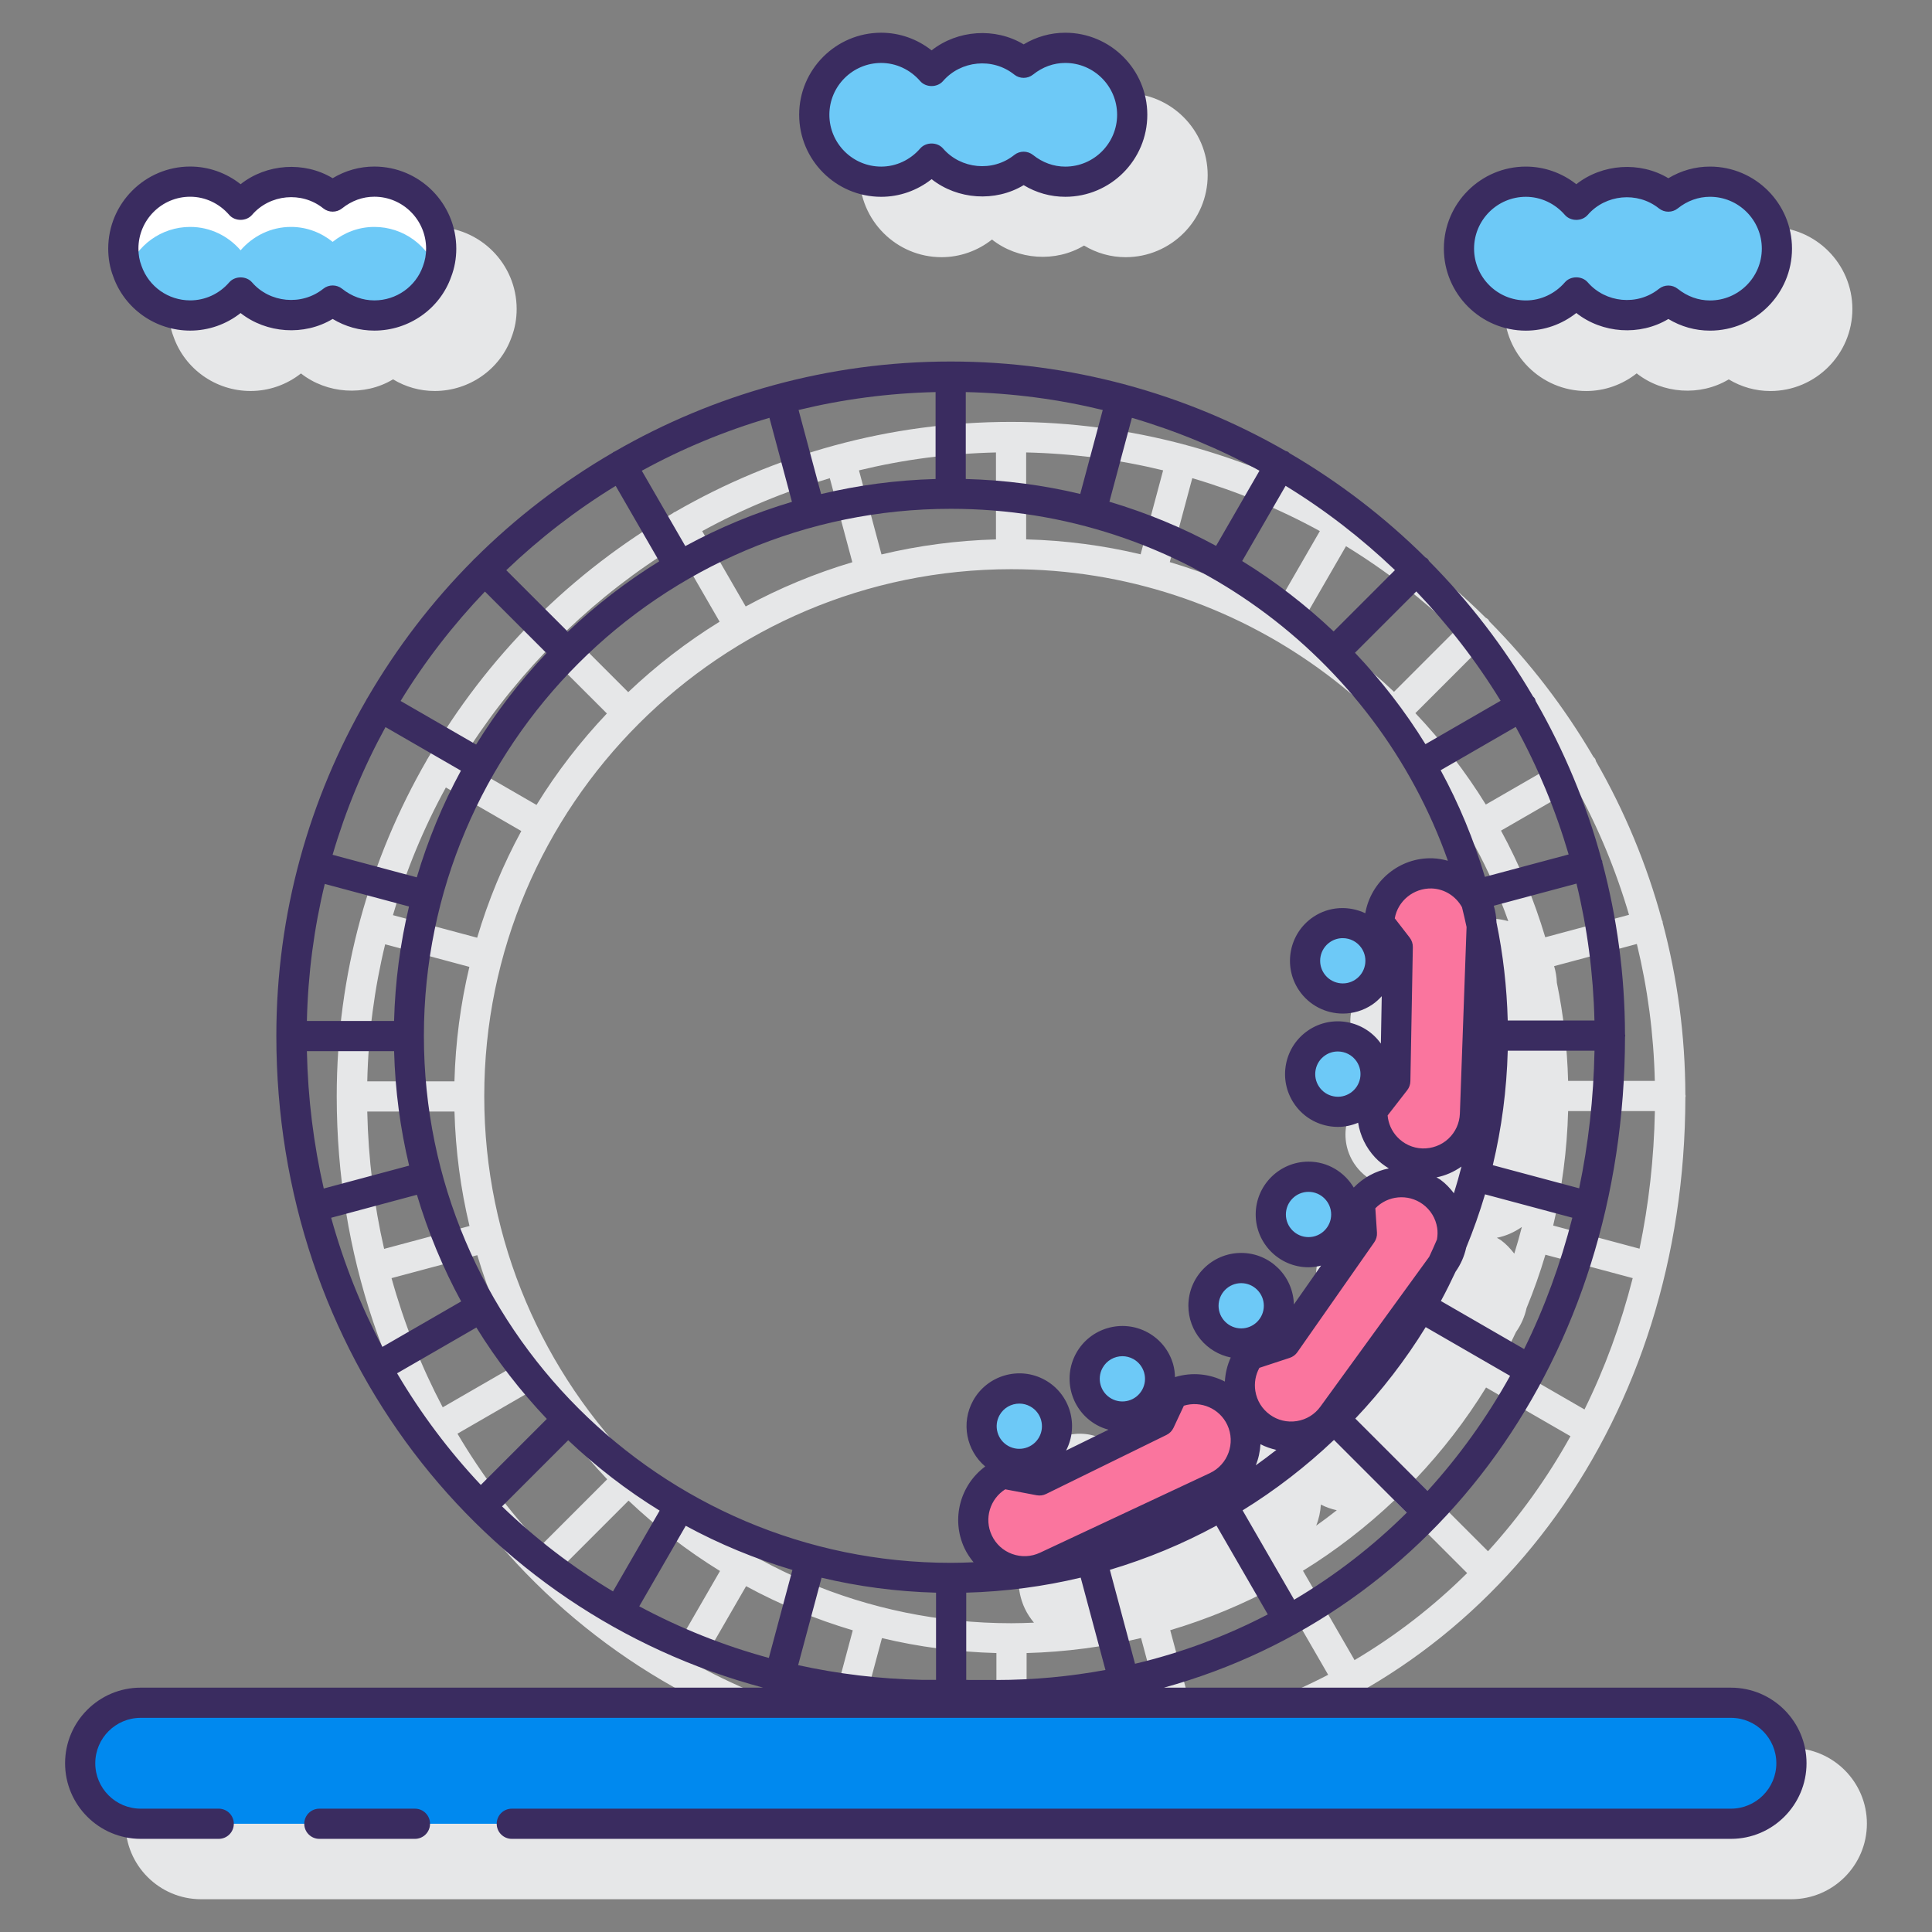 <?xml version="1.0" encoding="utf-8"?>
<!-- Generator: Adobe Illustrator 22.0.1, SVG Export Plug-In . SVG Version: 6.00 Build 0)  -->
<svg version="1.1" id="Layer_1" xmlns="http://www.w3.org/2000/svg" xmlns:xlink="http://www.w3.org/1999/xlink" x="0px" y="0px"
	 viewBox="0 0 128 128" style="enable-background:new 0 0 128 128;" xml:space="preserve">
<rect x="0" y="0" width="128" height="128" fill="#808080" stroke="none"/>
<style type="text/css">
	.st0{fill:#3A2C60;}
	.st1{fill:#E6E7E8;}
	.st2{fill:#6DC9F7;}
	.st3{fill:#FFFFFF;}
	.st4{fill:#FA759E;}
	.st5{fill:#FFD7E5;}
	.st6{fill:#D4FBFF;}
	.st7{fill:#0089EF;}
</style>
<g>
	<g>
		<path class="st1" d="M16.6,25.904c1.219,0,2.393-0.415,3.34-1.162c1.708,1.346,4.21,1.53,6.1,0.39
			c0.84,0.508,1.782,0.772,2.76,0.772c2.297,0,4.349-1.446,5.094-3.573c0.223-0.583,0.336-1.208,0.336-1.857
			c0-2.999-2.436-5.439-5.43-5.439c-0.978,0-1.919,0.265-2.76,0.772c-1.886-1.139-4.386-0.959-6.1,0.397
			c-0.95-0.752-2.124-1.17-3.34-1.17c-2.994,0-5.43,2.44-5.43,5.439c0,0.651,0.113,1.276,0.326,1.831
			C12.251,24.458,14.302,25.904,16.6,25.904z"/>
		<path class="st1" d="M62.381,17.039c1.215,0,2.389-0.417,3.34-1.169c1.717,1.357,4.215,1.532,6.099,0.398
			c0.839,0.506,1.78,0.771,2.758,0.771c2.996,0,5.434-2.438,5.434-5.434s-2.438-5.434-5.434-5.434c-0.978,0-1.918,0.265-2.758,0.771
			c-1.885-1.135-4.383-0.958-6.099,0.398c-0.951-0.752-2.124-1.169-3.34-1.169c-2.996,0-5.434,2.437-5.434,5.434
			S59.385,17.039,62.381,17.039z"/>
		<path class="st1" d="M105.094,25.906c1.215,0,2.389-0.417,3.34-1.169c1.717,1.357,4.215,1.533,6.099,0.398
			c0.84,0.506,1.78,0.771,2.758,0.771c2.997,0,5.434-2.438,5.434-5.434s-2.438-5.434-5.434-5.434c-0.978,0-1.918,0.265-2.758,0.771
			c-1.883-1.135-4.382-0.959-6.099,0.398c-0.951-0.752-2.125-1.169-3.34-1.169c-2.996,0-5.434,2.438-5.434,5.434
			S102.098,25.906,105.094,25.906z"/>
		<path class="st1" d="M118.679,115.811H81.115c17.986-4.96,30.518-21.843,30.545-43.115c0.003-0.03,0.017-0.055,0.017-0.085
			c0-0.032-0.015-0.059-0.018-0.091c-0.009-3.935-0.534-7.75-1.503-11.386c-0.005-0.029,0.002-0.057-0.005-0.086
			c-0.009-0.034-0.032-0.058-0.045-0.09c-1.008-3.719-2.486-7.245-4.365-10.514c-0.02-0.057-0.026-0.116-0.057-0.169
			c-0.031-0.054-0.079-0.088-0.117-0.133c-1.916-3.274-4.229-6.288-6.884-8.964c-0.035-0.051-0.056-0.108-0.102-0.153
			c-0.045-0.045-0.103-0.067-0.154-0.102c-2.684-2.661-5.706-4.978-8.99-6.896c-0.039-0.031-0.067-0.073-0.112-0.099
			c-0.046-0.026-0.096-0.03-0.144-0.048c-3.294-1.894-6.847-3.383-10.597-4.393c-0.013-0.004-0.022-0.014-0.036-0.018
			c-0.012-0.003-0.023,0-0.035-0.002c-3.68-0.984-7.543-1.516-11.529-1.516c-8.106,0-15.707,2.181-22.268,5.97
			c-0.022,0.011-0.047,0.01-0.068,0.023c-0.021,0.012-0.033,0.033-0.053,0.047c-3.347,1.947-6.426,4.307-9.15,7.025
			c-0.015,0.013-0.033,0.017-0.047,0.031c-0.014,0.014-0.019,0.033-0.032,0.048c-2.724,2.731-5.087,5.818-7.036,9.174
			c-0.008,0.012-0.021,0.019-0.028,0.032c-0.008,0.013-0.007,0.028-0.014,0.041c-3.795,6.565-5.979,14.172-5.979,22.284
			c0,20.993,13.475,38.167,32.251,43.185H13.321c-2.762,0-5.009,2.247-5.009,5.009s2.247,5.009,5.009,5.009h105.358
			c2.762,0,5.008-2.247,5.008-5.009S121.441,115.811,118.679,115.811z M46.351,110.423l3.08-5.335
			c2.227,1.21,4.595,2.19,7.068,2.925l-1.562,5.828C51.916,113.022,49.045,111.866,46.351,110.423z M37.26,103.803l4.383-4.383
			c1.851,1.752,3.878,3.32,6.059,4.663l-3.091,5.353C41.951,107.838,39.485,105.95,37.26,103.803z M25.94,84.68l5.682-1.522
			c0.737,2.472,1.719,4.839,2.931,7.065l-5.221,3.015C27.916,90.555,26.776,87.691,25.94,84.68z M25.517,62.563l5.581,1.495
			c-0.583,2.444-0.921,4.98-0.99,7.584h-5.776C24.404,68.523,24.808,65.485,25.517,62.563z M29.54,52.172l4.998,2.886
			c-1.21,2.227-2.19,4.595-2.925,7.068l-5.578-1.495C26.905,57.667,28.081,54.832,29.54,52.172z M36.128,43.191l4.08,4.079
			c-1.753,1.851-3.32,3.878-4.663,6.059l-5.003-2.889C32.141,47.824,34.021,45.399,36.128,43.191z M44.79,36.19l2.886,4.999
			c-2.18,1.345-4.206,2.913-6.055,4.667l-4.079-4.079C39.749,39.67,42.173,37.789,44.79,36.19z M54.977,31.681l1.492,5.568
			c-2.472,0.737-4.839,1.719-7.065,2.931l-2.883-4.993C49.181,33.728,52.014,32.552,54.977,31.681z M87.444,35.186l-2.875,4.98
			c-2.227-1.21-4.595-2.19-7.068-2.925l1.49-5.56C81.953,32.551,84.786,33.727,87.444,35.186z M96.42,41.77l-4.063,4.064
			c-1.851-1.753-3.878-3.32-6.059-4.663l2.878-4.984C91.791,37.786,94.214,39.665,96.42,41.77z M103.419,50.428l-4.98,2.875
			c-1.345-2.18-2.913-4.205-4.667-6.055l4.063-4.064C99.941,45.39,101.82,47.813,103.419,50.428z M107.927,60.609l-5.549,1.487
			c-0.737-2.472-1.719-4.839-2.932-7.065l4.975-2.872C105.88,54.816,107.057,57.648,107.927,60.609z M108.623,82.729l-5.721-1.533
			c0.583-2.444,0.921-4.981,0.99-7.585h5.748C109.58,76.765,109.233,79.812,108.623,82.729z M104.977,93.38l-5.515-3.184
			c0.346-0.636,0.667-1.286,0.975-1.944c0.343-0.486,0.578-1.025,0.702-1.59c0.474-1.15,0.89-2.329,1.248-3.533l5.784,1.55
			C107.389,87.748,106.32,90.664,104.977,93.38z M98.584,102.775l-4.791-4.792c1.752-1.851,3.32-3.877,4.663-6.058l5.592,3.228
			C102.504,97.935,100.667,100.486,98.584,102.775z M69.986,115.305l-1.971-0.004v-5.782c2.604-0.071,5.14-0.411,7.583-0.996
			l1.639,6.119C74.897,115.069,72.478,115.305,69.986,115.305z M99.432,82.16c-0.083-0.061-0.176-0.1-0.263-0.154
			c0.598-0.116,1.157-0.366,1.659-0.717c-0.153,0.595-0.321,1.185-0.503,1.768C100.069,82.723,99.781,82.413,99.432,82.16z
			 M79.199,114.229l-1.668-6.224c2.472-0.737,4.839-1.719,7.065-2.931l3.39,5.871c0.003,0.005,0.007,0.008,0.01,0.012
			C85.248,112.391,82.303,113.493,79.199,114.229z M87.511,99.681c0.339,0.176,0.693,0.296,1.054,0.377
			c-0.447,0.352-0.902,0.693-1.366,1.023C87.381,100.636,87.481,100.164,87.511,99.681z M109.636,71.611h-5.745
			c-0.06-2.221-0.308-4.395-0.746-6.503c-0.013-0.381-0.074-0.748-0.18-1.099l5.481-1.469
			C109.157,65.459,109.562,68.494,109.636,71.611z M75.569,36.725c-2.444-0.583-4.98-0.921-7.584-0.99v-5.76
			c3.118,0.072,6.155,0.477,9.075,1.187L75.569,36.725z M65.984,35.737c-2.604,0.071-5.14,0.411-7.583,0.996l-1.492-5.57
			c2.92-0.71,5.957-1.115,9.076-1.187V35.737z M24.332,73.642h5.778c0.071,2.604,0.411,5.14,0.996,7.584l-5.657,1.515
			C24.78,79.823,24.4,76.779,24.332,73.642z M32.083,72.627c0-19.253,15.664-34.916,34.917-34.916
			c15.188,0,28.135,9.75,32.929,23.318c-0.322-0.088-0.655-0.151-1.002-0.164c-1.179-0.051-2.295,0.375-3.155,1.176
			c-0.71,0.661-1.154,1.521-1.318,2.46c-0.26-0.122-0.53-0.224-0.819-0.281c-0.918-0.183-1.849,0.01-2.625,0.53
			c-0.776,0.522-1.302,1.314-1.481,2.232c-0.18,0.917,0.009,1.85,0.531,2.625c0.675,1.003,1.782,1.545,2.909,1.545
			c0.671-0.001,1.35-0.193,1.948-0.595c0.236-0.159,0.44-0.351,0.628-0.556l-0.057,3.141c-1.093-1.541-3.224-1.945-4.803-0.883
			c-1.6,1.078-2.026,3.257-0.949,4.857c0.675,1.002,1.782,1.544,2.908,1.544c0.453,0,0.907-0.095,1.339-0.276
			c0.204,1.277,0.97,2.364,2.034,3.026c-0.9,0.173-1.701,0.617-2.328,1.27c-0.611-1.023-1.719-1.717-2.995-1.717
			c-1.93,0-3.5,1.569-3.5,3.499s1.57,3.499,3.5,3.499c0.288,0,0.564-0.045,0.831-0.111l-1.801,2.575
			c-0.046-1.89-1.59-3.414-3.49-3.414c-1.93,0-3.5,1.569-3.5,3.499c0,1.694,1.211,3.11,2.812,3.43
			c-0.235,0.511-0.36,1.052-0.389,1.595c-1.003-0.518-2.184-0.645-3.312-0.295c-0.04-1.193-0.674-2.336-1.792-2.954
			c-1.689-0.932-3.822-0.316-4.755,1.373c-0.452,0.818-0.558,1.764-0.298,2.661c0.259,0.898,0.853,1.642,1.671,2.094
			c0.249,0.137,0.508,0.238,0.771,0.309l-2.811,1.379c0.872-1.678,0.257-3.758-1.406-4.676c-0.818-0.453-1.763-0.559-2.662-0.299
			c-0.898,0.259-1.641,0.853-2.093,1.671c-0.819,1.483-0.442,3.308,0.805,4.362c-1.656,1.218-2.282,3.477-1.378,5.408
			c0.162,0.346,0.371,0.655,0.604,0.937c-0.498,0.021-0.997,0.038-1.501,0.038C47.747,107.544,32.083,91.88,32.083,72.627z
			 M58.431,108.529c2.444,0.583,4.98,0.921,7.584,0.99v5.777l-0.971-0.002c0,0-0.001,0-0.001,0c-0.007,0-0.013,0-0.019,0
			c-2.799-0.062-5.521-0.397-8.145-0.974L58.431,108.529z M89.734,109.991c-0.008-0.015-0.007-0.031-0.015-0.046l-3.394-5.879
			c2.18-1.345,4.206-2.914,6.056-4.668l4.809,4.81c0.004,0.004,0.01,0.006,0.015,0.01C94.956,106.447,92.452,108.384,89.734,109.991
			z M30.308,94.985l5.253-3.034c1.345,2.18,2.914,4.206,4.668,6.056l-4.374,4.374C33.75,100.143,31.889,97.665,30.308,94.985z"/>
	</g>
	<g>
		<g>
			<g>
				<g>
					<path class="st2" d="M82.233,84.011c-1.38,0-2.499,1.119-2.499,2.499s1.119,2.5,2.499,2.5s2.499-1.119,2.499-2.5
						S83.613,84.011,82.233,84.011z"/>
					<path class="st2" d="M86.693,77.963c-1.38,0-2.499,1.119-2.499,2.499s1.119,2.499,2.499,2.499c1.38,0,2.499-1.119,2.499-2.499
						S88.074,77.963,86.693,77.963z"/>
					<path class="st4" d="M94.844,78.968c-1.519-1.103-3.645-0.766-4.748,0.753l0.134,2.008l-5.094,7.281l-2.347,0.773
						c-1.103,1.519-0.766,3.645,0.753,4.748c1.519,1.103,3.645,0.766,4.748-0.753l7.307-10.062
						C96.7,82.197,96.363,80.071,94.844,78.968z"/>
				</g>
				<g>
					<path class="st2" d="M68.74,92.302c-1.208-0.667-2.729-0.228-3.396,0.98s-0.228,2.729,0.98,3.396
						c1.208,0.667,2.729,0.228,3.396-0.98C70.388,94.49,69.949,92.969,68.74,92.302z"/>
					<path class="st2" d="M75.569,89.163c-1.208-0.667-2.729-0.228-3.396,0.98c-0.667,1.208-0.228,2.729,0.98,3.396
						c1.208,0.667,2.729,0.228,3.396-0.98C77.216,91.351,76.777,89.83,75.569,89.163z"/>
					<path class="st4" d="M82.218,93.982c-0.797-1.7-2.821-2.432-4.521-1.635l-0.853,1.823l-7.978,3.912l-2.429-0.458
						c-1.7,0.797-2.432,2.821-1.635,4.521s2.821,2.432,4.521,1.635l11.26-5.277C82.283,97.706,83.015,95.682,82.218,93.982z"/>
				</g>
				<g>
					<path class="st2" d="M90.712,69.767c-0.771-1.145-2.324-1.449-3.469-0.678c-1.145,0.771-1.449,2.324-0.678,3.469
						c0.771,1.145,2.324,1.449,3.469,0.678C91.179,72.465,91.482,70.912,90.712,69.767z"/>
					<path class="st2" d="M91.036,62.258c-0.771-1.145-2.324-1.449-3.469-0.678c-1.145,0.771-1.449,2.324-0.678,3.469
						c0.771,1.145,2.324,1.449,3.469,0.678C91.503,64.957,91.807,63.404,91.036,62.258z"/>
					<path class="st4" d="M94.89,57.864c-1.876-0.067-3.452,1.399-3.519,3.276l1.232,1.591l-0.161,8.884l-1.516,1.952
						c-0.067,1.876,1.399,3.452,3.276,3.519h0c1.876,0.067,3.452-1.399,3.519-3.276l0.445-12.427
						C98.233,59.507,96.767,57.931,94.89,57.864z"/>
				</g>
			</g>
			<path class="st3" d="M24.797,12.039c-1.049,0-1.999,0.379-2.758,0.988c-0.759-0.609-1.71-0.988-2.759-0.988
				c-1.34,0-2.527,0.607-3.34,1.547c-0.813-0.94-2-1.547-3.34-1.547c-2.449,0-4.434,1.985-4.434,4.434
				c0,2.449,1.985,4.434,4.434,4.434c1.34,0,2.527-0.607,3.34-1.547c0.813,0.94,2,1.547,3.34,1.547c1.049,0,2-0.379,2.759-0.988
				c0.759,0.609,1.71,0.988,2.758,0.988c2.449,0,4.434-1.985,4.434-4.434C29.231,14.024,27.246,12.039,24.797,12.039z"/>
			<path class="st2" d="M28.96,17.974c-0.6,1.71-2.24,2.93-4.16,2.93c-1.05,0-2-0.38-2.76-0.99c-0.76,0.61-1.71,0.99-2.76,0.99
				c-1.34,0-2.53-0.6-3.34-1.54c-0.81,0.94-2,1.54-3.34,1.54c-1.92,0-3.56-1.22-4.16-2.93c0.6-1.71,2.24-2.94,4.16-2.94
				c1.34,0,2.53,0.61,3.34,1.55c0.81-0.94,2-1.55,3.34-1.55c1.05,0,2,0.38,2.76,0.99c0.76-0.61,1.71-0.99,2.76-0.99
				C26.72,15.034,28.36,16.264,28.96,17.974z"/>
			<path class="st2" d="M70.578,3.171c-1.049,0-1.999,0.379-2.758,0.988c-0.759-0.609-1.71-0.988-2.759-0.988
				c-1.34,0-2.527,0.607-3.34,1.547c-0.813-0.94-2-1.547-3.34-1.547c-2.449,0-4.434,1.985-4.434,4.434
				c0,2.449,1.985,4.434,4.434,4.434c1.34,0,2.527-0.607,3.34-1.547c0.813,0.94,2,1.547,3.34,1.547c1.049,0,2-0.379,2.759-0.988
				c0.759,0.609,1.71,0.988,2.758,0.988c2.449,0,4.434-1.985,4.434-4.434C75.012,5.156,73.027,3.171,70.578,3.171z"/>
			<path class="st2" d="M113.291,12.039c-1.049,0-1.999,0.379-2.758,0.988c-0.759-0.609-1.71-0.988-2.759-0.988
				c-1.34,0-2.527,0.607-3.34,1.547c-0.813-0.94-2-1.547-3.34-1.547c-2.449,0-4.434,1.985-4.434,4.434
				c0,2.449,1.985,4.434,4.434,4.434c1.34,0,2.527-0.607,3.34-1.547c0.813,0.94,2,1.547,3.34,1.547c1.049,0,2-0.379,2.759-0.988
				c0.759,0.609,1.71,0.988,2.758,0.988c2.449,0,4.434-1.985,4.434-4.434C117.725,14.024,115.74,12.039,113.291,12.039z"/>
		</g>
		<path class="st7" d="M114.679,120.829H9.321c-2.214,0-4.009-1.795-4.009-4.009v0c0-2.214,1.795-4.009,4.009-4.009h105.358
			c2.214,0,4.009,1.795,4.009,4.009v0C118.688,119.034,116.893,120.829,114.679,120.829z"/>
		<g>
			<path class="st0" d="M12.6,21.903c1.22,0,2.393-0.415,3.34-1.162c1.707,1.347,4.209,1.531,6.1,0.39
				c0.841,0.508,1.782,0.772,2.76,0.772c2.297,0,4.348-1.446,5.094-3.572c0.223-0.583,0.336-1.208,0.336-1.857
				c0-2.999-2.436-5.439-5.43-5.439c-0.978,0-1.919,0.265-2.76,0.772c-1.889-1.141-4.388-0.959-6.1,0.397
				c-0.95-0.752-2.124-1.17-3.34-1.17c-2.994,0-5.43,2.44-5.43,5.439c0,0.651,0.113,1.276,0.327,1.831
				C8.252,20.457,10.303,21.903,12.6,21.903z M12.6,13.034c0.983,0,1.924,0.438,2.583,1.202c0.38,0.441,1.136,0.441,1.516,0
				c1.173-1.361,3.286-1.581,4.717-0.433c0.365,0.293,0.886,0.293,1.251,0c0.628-0.504,1.366-0.77,2.134-0.77
				c1.892,0,3.43,1.543,3.43,3.439c0,0.404-0.069,0.789-0.213,1.169c-0.475,1.353-1.768,2.261-3.217,2.261
				c-0.769,0-1.506-0.266-2.134-0.77c-0.183-0.146-0.404-0.22-0.625-0.22c-0.221,0-0.443,0.073-0.625,0.22
				c-1.436,1.151-3.557,0.924-4.717-0.423c-0.38-0.441-1.136-0.441-1.516,0c-0.653,0.758-1.594,1.192-2.583,1.192
				c-1.449,0-2.742-0.908-3.226-2.288c-0.137-0.357-0.204-0.73-0.204-1.142C9.17,14.577,10.709,13.034,12.6,13.034z"/>
			<path class="st0" d="M58.381,13.039c1.215,0,2.389-0.417,3.34-1.169c1.715,1.355,4.212,1.534,6.099,0.397
				c0.84,0.507,1.781,0.771,2.758,0.771c2.996,0,5.434-2.438,5.434-5.435c0-2.996-2.438-5.434-5.434-5.434
				c-0.978,0-1.918,0.265-2.758,0.771c-1.886-1.137-4.383-0.959-6.099,0.397c-0.951-0.752-2.125-1.169-3.34-1.169
				c-2.996,0-5.434,2.437-5.434,5.434C52.948,10.602,55.385,13.039,58.381,13.039z M58.381,4.171c0.981,0,1.923,0.438,2.583,1.201
				c0.38,0.439,1.133,0.439,1.513,0c1.178-1.361,3.288-1.577,4.717-0.433c0.366,0.293,0.886,0.293,1.251,0
				c0.627-0.503,1.365-0.769,2.133-0.769c1.893,0,3.434,1.54,3.434,3.434s-1.541,3.435-3.434,3.435
				c-0.768,0-1.506-0.266-2.133-0.769c-0.183-0.146-0.404-0.22-0.625-0.22s-0.442,0.073-0.625,0.22
				c-1.43,1.146-3.539,0.929-4.717-0.433c-0.38-0.439-1.133-0.439-1.513,0c-0.661,0.764-1.602,1.201-2.583,1.201
				c-1.893,0-3.434-1.541-3.434-3.435S56.488,4.171,58.381,4.171z"/>
			<path class="st0" d="M101.094,21.906c1.215,0,2.389-0.417,3.34-1.169c1.716,1.356,4.212,1.534,6.099,0.397
				c0.84,0.507,1.781,0.771,2.758,0.771c2.997,0,5.434-2.438,5.434-5.434s-2.438-5.434-5.434-5.434
				c-0.978,0-1.918,0.265-2.758,0.771c-1.885-1.136-4.383-0.957-6.099,0.397c-0.951-0.751-2.124-1.168-3.34-1.168
				c-2.996,0-5.434,2.438-5.434,5.434S98.098,21.906,101.094,21.906z M101.094,13.039c0.982,0,1.923,0.438,2.583,1.2
				c0.38,0.439,1.133,0.439,1.513,0c1.177-1.36,3.291-1.575,4.717-0.433c0.366,0.293,0.885,0.293,1.251,0
				c0.626-0.502,1.364-0.768,2.133-0.768c1.894,0,3.434,1.54,3.434,3.434s-1.541,3.434-3.434,3.434
				c-0.768,0-1.505-0.266-2.133-0.769c-0.183-0.146-0.404-0.22-0.625-0.22s-0.442,0.073-0.625,0.22
				c-1.429,1.146-3.539,0.929-4.717-0.433c-0.38-0.439-1.133-0.439-1.513,0c-0.661,0.764-1.602,1.201-2.583,1.201
				c-1.893,0-3.434-1.54-3.434-3.434S99.201,13.039,101.094,13.039z"/>
			<path class="st0" d="M27.491,119.829h-6.333c-0.552,0-1,0.447-1,1s0.448,1,1,1h6.333c0.552,0,1-0.447,1-1
				S28.043,119.829,27.491,119.829z"/>
			<path class="st0" d="M114.679,111.812H77.112c17.988-4.958,30.521-21.842,30.549-43.115c0.003-0.03,0.017-0.055,0.017-0.085
				c0-0.032-0.015-0.059-0.018-0.091c-0.009-3.935-0.534-7.75-1.503-11.386c-0.005-0.029,0.002-0.057-0.005-0.085
				c-0.009-0.034-0.032-0.058-0.045-0.09c-1.007-3.719-2.486-7.244-4.364-10.513c-0.02-0.057-0.026-0.117-0.058-0.172
				c-0.031-0.054-0.08-0.089-0.119-0.134c-1.915-3.274-4.228-6.287-6.883-8.963c-0.035-0.051-0.056-0.108-0.102-0.153
				c-0.045-0.045-0.103-0.067-0.154-0.102c-2.684-2.661-5.706-4.978-8.99-6.896c-0.039-0.031-0.067-0.073-0.112-0.099
				c-0.046-0.026-0.096-0.03-0.143-0.048c-3.294-1.894-6.847-3.383-10.598-4.393c-0.013-0.004-0.022-0.014-0.036-0.018
				c-0.011-0.003-0.023,0-0.034-0.002c-3.68-0.984-7.543-1.516-11.53-1.516c-8.106,0-15.707,2.181-22.268,5.97
				c-0.022,0.011-0.047,0.01-0.069,0.023c-0.021,0.012-0.033,0.033-0.053,0.047c-3.347,1.947-6.426,4.307-9.15,7.025
				c-0.015,0.013-0.033,0.017-0.047,0.031c-0.014,0.014-0.019,0.033-0.032,0.048c-2.724,2.731-5.087,5.818-7.036,9.174
				c-0.008,0.012-0.021,0.019-0.028,0.032c-0.008,0.013-0.007,0.028-0.014,0.041c-3.795,6.565-5.979,14.172-5.979,22.284
				c0,20.994,13.475,38.169,32.253,43.185H9.321c-2.762,0-5.009,2.247-5.009,5.009s2.247,5.009,5.009,5.009h5.17
				c0.552,0,1-0.447,1-1s-0.448-1-1-1h-5.17c-1.659,0-3.009-1.35-3.009-3.009s1.35-3.009,3.009-3.009h105.358
				c1.659,0,3.008,1.35,3.008,3.009s-1.35,3.009-3.008,3.009H33.908c-0.552,0-1,0.447-1,1s0.448,1,1,1h80.771
				c2.762,0,5.008-2.247,5.008-5.009S117.441,111.812,114.679,111.812z M42.352,106.422l3.08-5.334
				c2.227,1.21,4.596,2.19,7.068,2.925l-1.562,5.828C47.916,109.022,45.045,107.865,42.352,106.422z M33.261,99.803l4.383-4.383
				c1.851,1.752,3.878,3.32,6.059,4.663l-3.09,5.352C37.951,103.837,35.486,101.95,33.261,99.803z M21.94,80.68l5.682-1.523
				c0.737,2.472,1.719,4.839,2.931,7.066l-5.221,3.014C23.916,86.555,22.776,83.69,21.94,80.68z M21.517,58.563l5.581,1.495
				c-0.583,2.444-0.921,4.981-0.99,7.584h-5.776C20.404,64.523,20.808,61.485,21.517,58.563z M25.54,48.172l4.998,2.886
				c-1.21,2.227-2.19,4.595-2.925,7.068l-5.578-1.494C22.905,53.667,24.081,50.833,25.54,48.172z M32.128,39.192l4.079,4.079
				c-1.752,1.851-3.32,3.878-4.663,6.058l-5.003-2.888C28.141,43.824,30.021,41.399,32.128,39.192z M40.79,32.19l2.886,4.998
				c-2.18,1.345-4.206,2.913-6.055,4.667l-4.079-4.078C35.749,35.67,38.173,33.79,40.79,32.19z M50.977,27.682l1.492,5.567
				c-2.472,0.737-4.839,1.719-7.065,2.931l-2.883-4.992C45.181,29.729,48.014,28.552,50.977,27.682z M83.444,31.186l-2.875,4.98
				c-2.227-1.21-4.596-2.19-7.068-2.925l1.49-5.559C77.953,28.552,80.786,29.727,83.444,31.186z M92.42,37.771l-4.064,4.063
				c-1.851-1.753-3.878-3.32-6.059-4.663l2.877-4.984C87.791,33.786,90.214,35.665,92.42,37.771z M99.419,46.428l-4.98,2.875
				c-1.345-2.18-2.914-4.206-4.668-6.056l4.063-4.063C95.94,41.39,97.82,43.813,99.419,46.428z M103.927,56.609l-5.549,1.486
				c-0.737-2.472-1.719-4.839-2.931-7.065l4.974-2.872C101.88,50.816,103.056,53.648,103.927,56.609z M104.623,78.728l-5.721-1.532
				c0.583-2.444,0.921-4.981,0.99-7.584h5.748C105.58,72.765,105.233,75.812,104.623,78.728z M100.977,89.38l-5.515-3.185
				c0.346-0.636,0.667-1.287,0.975-1.944c0.343-0.486,0.578-1.025,0.702-1.591c0.474-1.149,0.89-2.328,1.248-3.532l5.785,1.549
				C103.389,83.748,102.32,86.664,100.977,89.38z M94.584,98.775l-4.791-4.791c1.753-1.851,3.32-3.878,4.663-6.059l5.591,3.229
				C98.504,93.935,96.667,96.485,94.584,98.775z M64.016,105.518c2.604-0.071,5.14-0.411,7.584-0.996l1.639,6.118
				c-2.341,0.429-4.76,0.664-7.252,0.664l-1.971-0.004V105.518z M68.845,95.215c-0.399,0.723-1.313,0.986-2.038,0.588
				c-0.351-0.194-0.604-0.513-0.716-0.897c-0.111-0.385-0.065-0.789,0.128-1.14c0.273-0.495,0.787-0.774,1.315-0.774
				c0.245,0,0.493,0.06,0.722,0.187C68.98,93.576,69.245,94.49,68.845,95.215z M66.6,98.671l2.081,0.393
				c0.212,0.04,0.433,0.012,0.626-0.085l7.978-3.912c0.205-0.1,0.369-0.268,0.465-0.474l0.684-1.462
				c1.127-0.344,2.365,0.18,2.878,1.274c0.562,1.199,0.043,2.631-1.154,3.192l-11.26,5.276c-0.581,0.271-1.233,0.3-1.835,0.084
				c-0.603-0.218-1.084-0.657-1.356-1.237C65.188,100.613,65.591,99.307,66.6,98.671z M73.636,92.663
				c-0.724-0.399-0.988-1.313-0.588-2.037c0.273-0.494,0.787-0.774,1.315-0.774c0.245,0,0.493,0.061,0.722,0.187
				c0.351,0.194,0.604,0.513,0.716,0.897c0.111,0.385,0.065,0.789-0.128,1.14C75.274,92.8,74.36,93.065,73.636,92.663z
				 M86.693,81.962c-0.827,0-1.5-0.673-1.5-1.499c0-0.827,0.673-1.5,1.5-1.5s1.5,0.673,1.5,1.5
				C88.193,81.289,87.52,81.962,86.693,81.962z M91.049,82.303c0.131-0.187,0.194-0.412,0.178-0.64l-0.107-1.61
				c0.816-0.847,2.157-0.985,3.136-0.276c0.519,0.377,0.86,0.934,0.96,1.566c0.042,0.261,0.03,0.521-0.013,0.775
				c-0.163,0.387-0.338,0.767-0.514,1.147l-7.208,9.926c-0.376,0.52-0.933,0.86-1.565,0.96c-0.635,0.1-1.268-0.051-1.786-0.429
				c-0.519-0.376-0.859-0.932-0.96-1.564c-0.084-0.534,0.01-1.069,0.268-1.535l2.011-0.662c0.205-0.068,0.383-0.2,0.506-0.377
				L91.049,82.303z M89.475,72.405c-0.332,0.224-0.73,0.309-1.125,0.228c-0.393-0.076-0.733-0.302-0.957-0.635
				c-0.224-0.332-0.304-0.731-0.228-1.124c0.077-0.394,0.302-0.733,0.634-0.956c0.256-0.173,0.547-0.255,0.834-0.255
				c0.483,0,0.958,0.232,1.247,0.662C90.344,71.011,90.161,71.944,89.475,72.405z M89.8,64.898
				c-0.687,0.464-1.621,0.279-2.082-0.407c-0.461-0.686-0.279-1.619,0.407-2.08c0.256-0.173,0.547-0.256,0.835-0.256
				c0.483,0,0.957,0.232,1.246,0.662C90.668,63.503,90.485,64.437,89.8,64.898z M93.232,72.228c0.132-0.171,0.206-0.379,0.21-0.595
				l0.162-8.884c0.004-0.229-0.07-0.45-0.209-0.631l-0.988-1.276c0.204-1.158,1.245-2.009,2.448-1.979
				c0.871,0.031,1.61,0.53,2.005,1.242c0.109,0.435,0.211,0.873,0.304,1.313l-0.443,12.356c-0.023,0.641-0.294,1.234-0.763,1.671
				c-0.47,0.436-1.083,0.658-1.722,0.642c-0.64-0.023-1.233-0.294-1.669-0.763c-0.369-0.396-0.588-0.893-0.634-1.423L93.232,72.228z
				 M95.431,78.158c-0.084-0.061-0.177-0.099-0.263-0.153c0.598-0.116,1.157-0.366,1.66-0.717c-0.153,0.596-0.321,1.185-0.503,1.768
				C96.069,78.723,95.781,78.412,95.431,78.158z M82.233,88.01c-0.827,0-1.5-0.673-1.5-1.499s0.673-1.499,1.5-1.499
				s1.499,0.673,1.499,1.499S83.06,88.01,82.233,88.01z M75.198,110.229l-1.667-6.224c2.472-0.737,4.839-1.719,7.065-2.931
				l3.39,5.871c0.003,0.005,0.007,0.008,0.01,0.012C81.248,108.391,78.303,109.493,75.198,110.229z M83.51,95.682
				c0.334,0.175,0.689,0.295,1.052,0.378c-0.446,0.352-0.901,0.692-1.364,1.022C83.38,96.637,83.481,96.165,83.51,95.682z
				 M105.636,67.611h-5.745c-0.06-2.22-0.308-4.394-0.745-6.5c-0.013-0.382-0.074-0.75-0.18-1.103l5.481-1.468
				C105.157,61.459,105.563,64.494,105.636,67.611z M71.569,32.725c-2.444-0.583-4.98-0.921-7.584-0.99v-5.759
				c3.118,0.072,6.155,0.477,9.075,1.187L71.569,32.725z M61.984,31.736c-2.604,0.071-5.14,0.411-7.584,0.996l-1.492-5.569
				c2.92-0.71,5.957-1.115,9.076-1.187V31.736z M20.332,69.643h5.778c0.071,2.603,0.41,5.14,0.996,7.583l-5.656,1.516
				C20.78,75.823,20.4,72.78,20.332,69.643z M28.084,68.627C28.084,49.374,43.747,33.71,63,33.71
				c15.188,0,28.134,9.751,32.928,23.318c-0.322-0.088-0.655-0.151-1.003-0.164c-2.204-0.075-4.096,1.513-4.471,3.64
				c-1.079-0.509-2.386-0.467-3.445,0.246c-1.601,1.077-2.027,3.256-0.95,4.857c0.675,1.003,1.782,1.545,2.909,1.545
				c0.671,0,1.351-0.193,1.948-0.595c0.239-0.161,0.442-0.352,0.628-0.556l-0.057,3.14c-1.093-1.541-3.225-1.943-4.802-0.884
				c-0.775,0.522-1.301,1.314-1.481,2.232c-0.179,0.917,0.009,1.85,0.531,2.625c0.521,0.775,1.314,1.301,2.231,1.48
				c0.227,0.045,0.454,0.066,0.679,0.066c0.46,0,0.91-0.099,1.334-0.276c0.136,0.855,0.52,1.652,1.124,2.3
				c0.271,0.291,0.583,0.523,0.912,0.727c-0.87,0.168-1.682,0.601-2.326,1.269c-0.611-1.024-1.719-1.719-2.996-1.719
				c-1.93,0-3.5,1.57-3.5,3.5s1.57,3.499,3.5,3.499c0.288,0,0.563-0.045,0.831-0.11l-1.801,2.574
				c-0.047-1.889-1.59-3.414-3.49-3.414c-1.93,0-3.5,1.569-3.5,3.499c0,1.693,1.209,3.108,2.809,3.429
				c-0.232,0.502-0.361,1.042-0.391,1.594c-1.001-0.516-2.18-0.642-3.305-0.294c-0.01-0.288-0.042-0.575-0.124-0.859
				c-0.259-0.898-0.853-1.642-1.67-2.094c-1.688-0.932-3.822-0.317-4.755,1.372c-0.932,1.69-0.316,3.823,1.373,4.756
				c0.249,0.137,0.508,0.238,0.771,0.309l-2.81,1.378c0.872-1.678,0.257-3.758-1.406-4.677c-1.688-0.933-3.822-0.315-4.755,1.373
				c-0.819,1.483-0.443,3.307,0.804,4.362c-1.655,1.218-2.281,3.478-1.377,5.409c0.162,0.346,0.371,0.655,0.604,0.937
				c-0.498,0.021-0.997,0.038-1.501,0.038C43.747,103.544,28.084,87.88,28.084,68.627z M54.431,104.529
				c2.444,0.583,4.98,0.921,7.584,0.99v5.777l-0.952-0.002c-2.813-0.06-5.548-0.395-8.184-0.974L54.431,104.529z M85.734,105.99
				c-0.008-0.015-0.007-0.031-0.015-0.046l-3.394-5.878c2.18-1.345,4.206-2.914,6.055-4.668l4.809,4.809
				c0.004,0.004,0.01,0.006,0.015,0.01C90.956,102.447,88.452,104.384,85.734,105.99z M26.308,90.984l5.253-3.033
				c1.345,2.18,2.914,4.206,4.668,6.056l-4.373,4.373C29.751,96.143,27.889,93.664,26.308,90.984z"/>
		</g>
	</g>
</g>
</svg>
